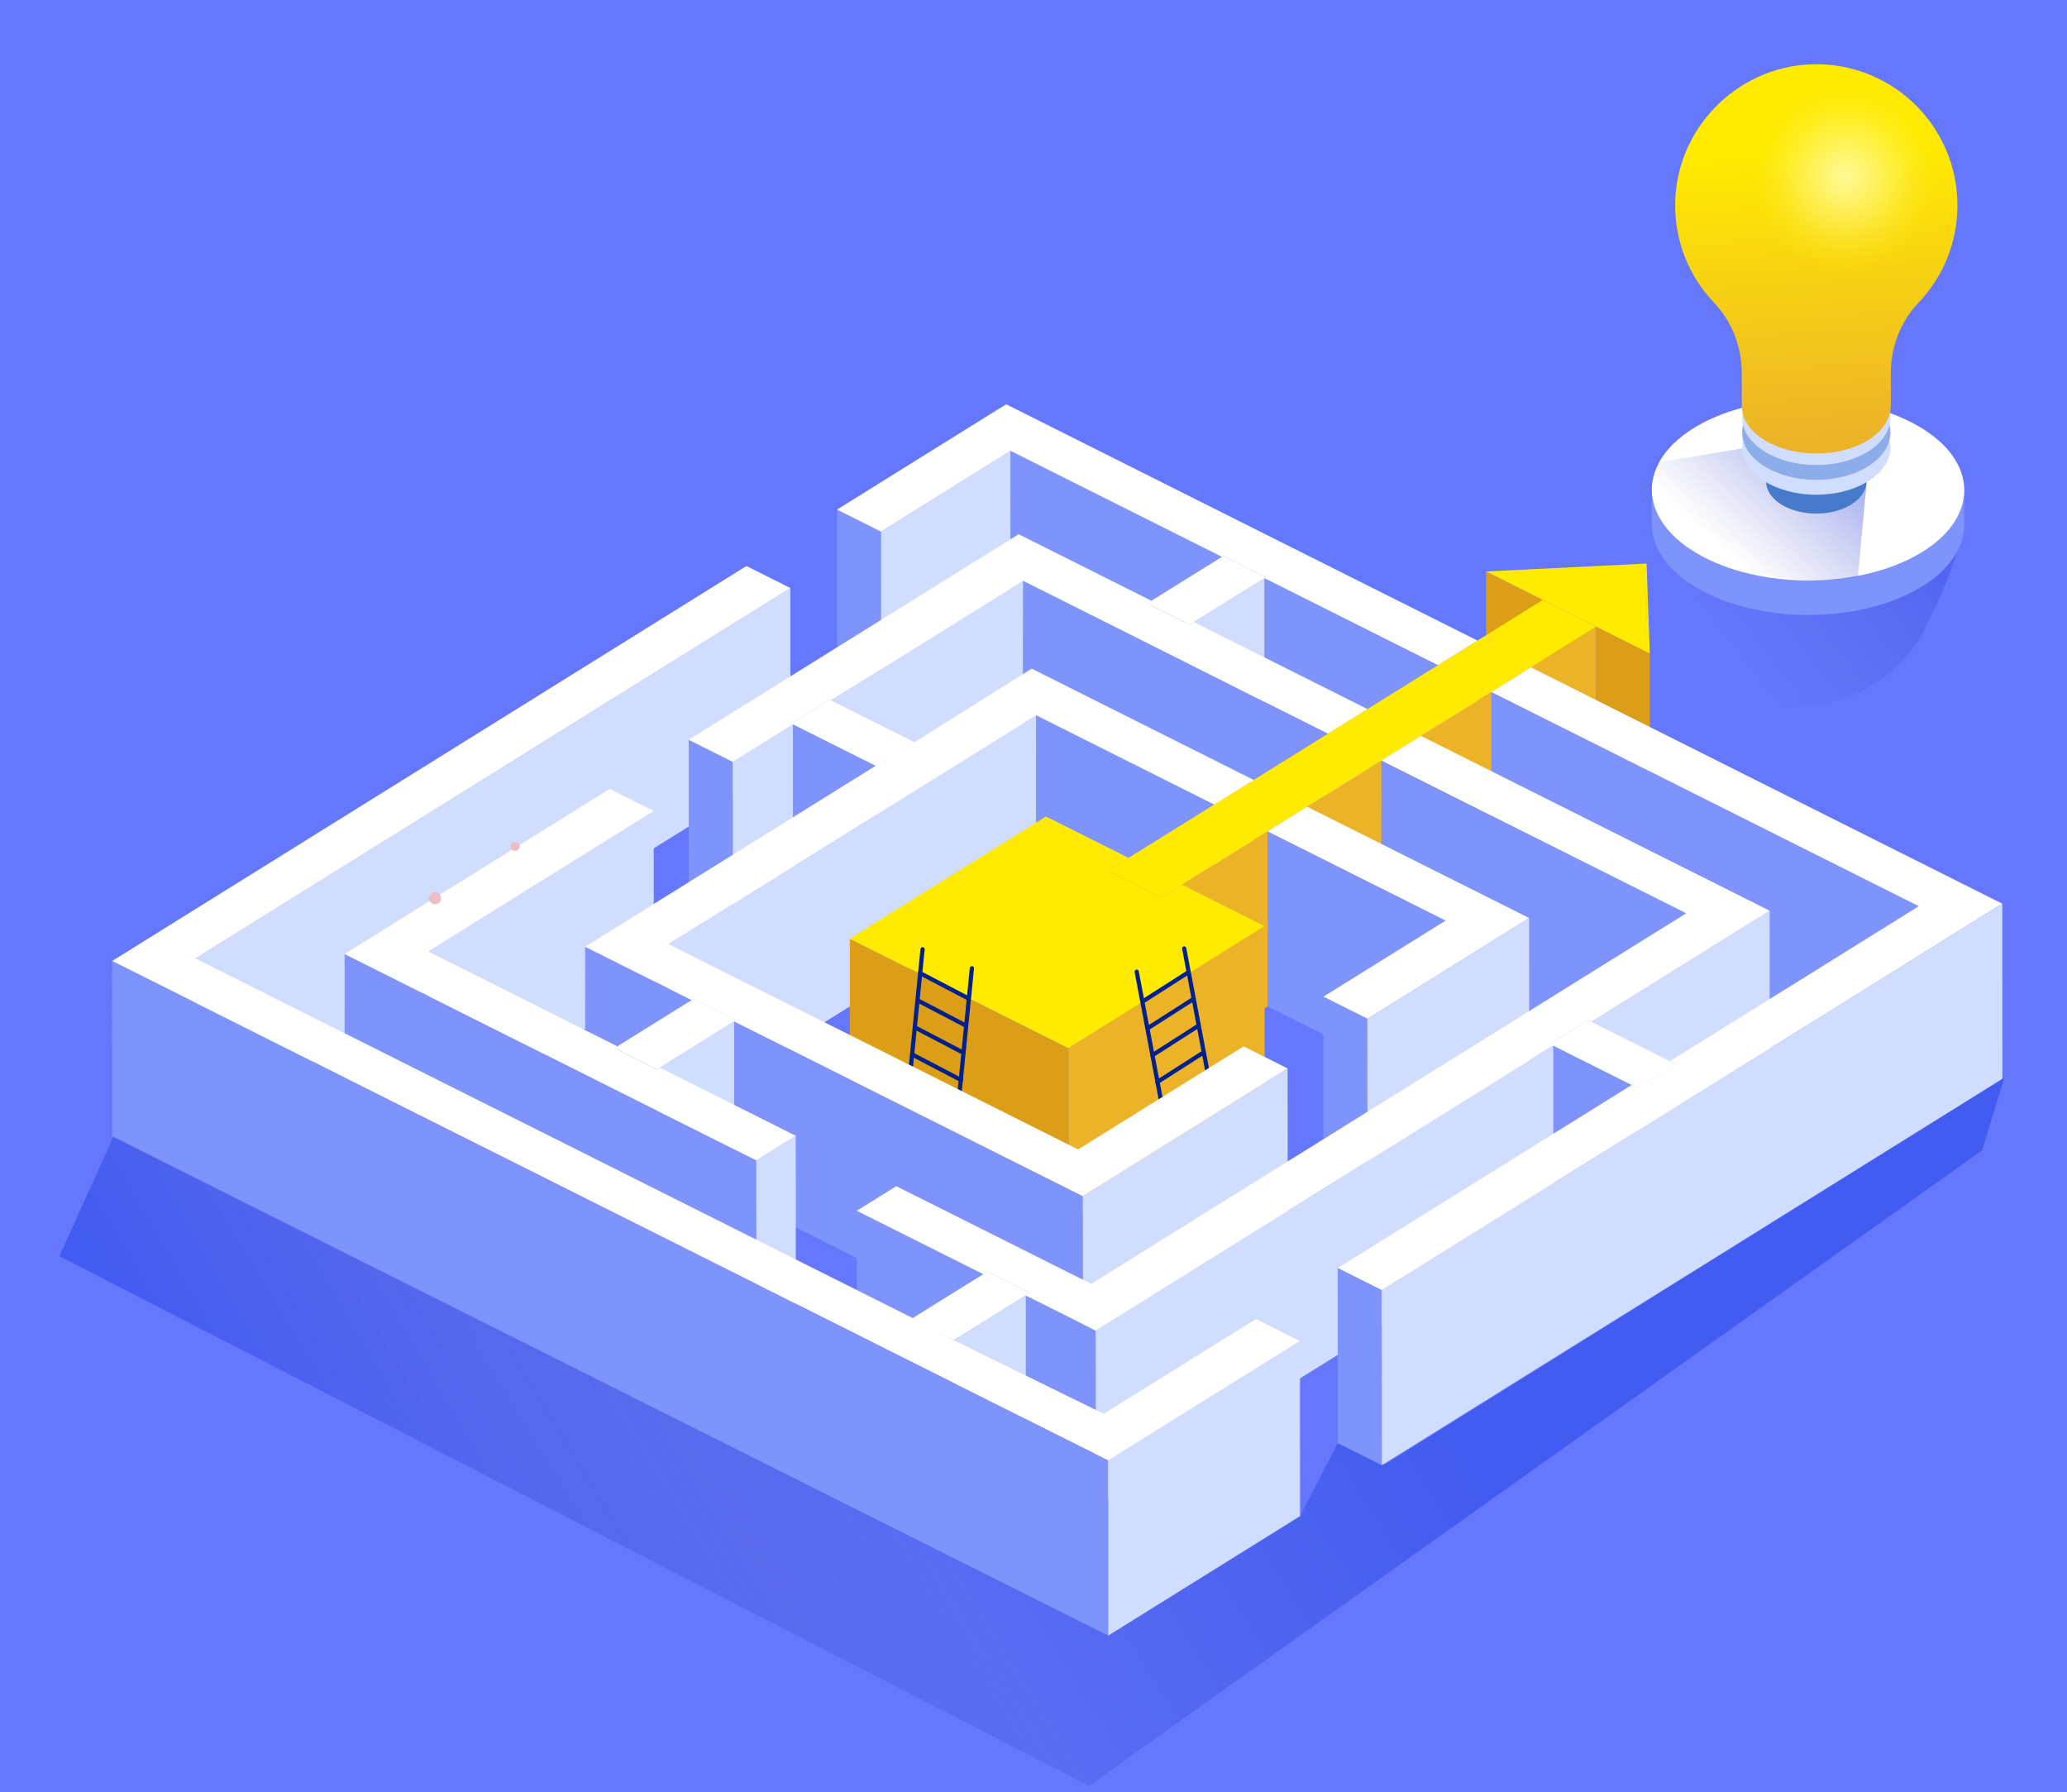 <?xml version="1.0" encoding="utf-8"?>
<!-- Generator: Adobe Illustrator 16.0.0, SVG Export Plug-In . SVG Version: 6.00 Build 0)  -->
<!DOCTYPE svg PUBLIC "-//W3C//DTD SVG 1.1//EN" "http://www.w3.org/Graphics/SVG/1.1/DTD/svg11.dtd">
<svg version="1.1" xmlns="http://www.w3.org/2000/svg" xmlns:xlink="http://www.w3.org/1999/xlink" x="0px" y="0px"
	 width="450.666px" height="390.667px" viewBox="0 0 450.666 390.667" enable-background="new 0 0 450.666 390.667"
	 xml:space="preserve">
<g id="BACKGROUND">
	<rect x="-25" y="-52.999" fill="#6577FC" width="500" height="500"/>
</g>
<g id="OBJECTS">
	<linearGradient id="SVGID_1_" gradientUnits="userSpaceOnUse" x1="176.345" y1="291.913" x2="67.71" y2="355.437">
		<stop  offset="0" style="stop-color:#484EC2;stop-opacity:0"/>
		<stop  offset="0.983" style="stop-color:#1F40E5;stop-opacity:0.5"/>
	</linearGradient>
	<polygon fill="url(#SVGID_1_)" points="437.025,234.865 432.142,250.766 237.448,389.282 12.975,273.838 24.904,247.369 
		283.443,330.508 291.681,314.596 302.025,319.199 	"/>
	<g>
		<g enable-background="new    ">
			<g>
				<linearGradient id="SVGID_2_" gradientUnits="userSpaceOnUse" x1="375.789" y1="139.036" x2="430.102" y2="96.695">
					<stop  offset="0" style="stop-color:#484EC2;stop-opacity:0"/>
					<stop  offset="0.983" style="stop-color:#1F40E5;stop-opacity:0.5"/>
				</linearGradient>
				<path fill="url(#SVGID_2_)" d="M424.556,103.375c7.839,4.526,1.629,20.869-4.828,33.582
					c-5.197,10.231-15.635,16.745-27.109,16.888c-12.658,0.158-28.646-0.613-36.1-4.917c-13.349-7.707-6.248-28.213,7.008-35.917
					C376.788,105.305,411.207,95.668,424.556,103.375z"/>
			</g>
			<g>
				<path fill="#7E93FC" d="M428.275,106.915l-0.021,7.504c-0.015,5.017-3.311,10.025-9.898,13.854
					c-13.257,7.704-34.829,7.704-48.172,0c-6.718-3.878-10.072-8.97-10.059-14.053l0.021-7.504
					c-0.015,5.083,3.341,10.174,10.059,14.053c13.343,7.703,34.915,7.703,48.172,0C424.964,116.94,428.261,111.931,428.275,106.915z
					"/>
			</g>
			<g>
				<path fill="#FFFFFF" d="M418.22,92.866c13.343,7.703,13.419,20.195,0.157,27.902c-13.257,7.704-34.829,7.704-48.172,0
					c-13.349-7.707-13.419-20.203-0.163-27.906C383.305,85.155,404.871,85.159,418.22,92.866z"/>
			</g>
		</g>
	</g>
	<linearGradient id="SVGID_3_" gradientUnits="userSpaceOnUse" x1="376.141" y1="120.462" x2="402.79" y2="91.484">
		<stop  offset="0" style="stop-color:#484EC2;stop-opacity:0"/>
		<stop  offset="0.983" style="stop-color:#1F40E5;stop-opacity:0.5"/>
	</linearGradient>
	<path fill="url(#SVGID_3_)" d="M405.842,98.631c-1.272-0.795-12.887-3.023-12.887-3.023c-0.331,0-20.513,3.373-32.829,5.436
		c-0.091,0.674-0.147,1.354-0.147,2.043c0,12.927,16.358,23.406,36.537,23.406c2.945,0,5.806-0.229,8.55-0.651
		c1.044-11.163,2.208-23.87,2.208-23.87S407.114,99.427,405.842,98.631z"/>
	<linearGradient id="SVGID_4_" gradientUnits="userSpaceOnUse" x1="87.579" y1="345.324" x2="268.716" y2="233.153">
		<stop  offset="0" style="stop-color:#484EC2;stop-opacity:0"/>
		<stop  offset="0.983" style="stop-color:#1F40E5;stop-opacity:0.5"/>
	</linearGradient>
	<polygon fill="url(#SVGID_4_)" points="437.025,234.865 432.142,250.766 237.448,389.282 12.975,273.838 24.904,247.369 
		283.443,330.508 291.681,314.596 302.025,319.199 	"/>
	<g>
		<polygon fill="#7E93FC" points="192.081,115.894 192.091,154.073 182.502,149.267 182.493,111.088 		"/>
	</g>
	<g>
		<polygon fill="#D0DDFE" points="220.345,98.296 220.355,136.475 192.091,154.073 192.081,115.894 		"/>
	</g>
	<g>
		<polygon fill="#7E93FC" points="266.413,121.388 266.423,159.566 220.355,136.475 220.345,98.296 		"/>
	</g>
	<g>
		<polygon fill="#D0DDFE" points="266.723,121.195 266.732,159.374 266.423,159.566 266.413,121.388 		"/>
	</g>
	<g>
		<polygon fill="#7E93FC" points="275.991,125.84 276.001,164.019 266.732,159.374 266.723,121.195 		"/>
	</g>
	<g>
		<polygon fill="#D0DDFE" points="275.991,125.84 276.001,164.019 275.691,164.212 275.682,126.034 		"/>
	</g>
	<g>
		<polygon fill="#DB9E16" points="336.37,130.777 336.38,168.956 324.004,162.752 323.994,124.574 		"/>
	</g>
	<g>
		<polygon fill="#D0DDFE" points="251.039,130.96 251.049,169.139 250.13,169.711 250.12,131.533 		"/>
	</g>
	<g>
		<polygon fill="#D0DDFE" points="275.682,126.034 275.691,164.212 260.316,173.784 260.307,135.606 		"/>
	</g>
	<g>
		<polygon fill="#D0DDFE" points="260.307,135.606 260.316,173.784 259.397,174.356 259.388,136.178 		"/>
	</g>
	<g>
		<polygon fill="#7E93FC" points="259.388,136.178 259.397,174.356 250.13,169.711 250.12,131.532 		"/>
	</g>
	<g>
		<polygon fill="#FFFFFF" points="266.724,121.195 275.991,125.84 275.682,126.034 260.307,135.606 259.388,136.178 250.12,131.532 
			251.039,130.96 266.414,121.388 		"/>
	</g>
	<g>
		<polygon fill="#8C8100" points="348.018,136.616 348.027,174.794 336.38,168.956 336.37,130.777 		"/>
	</g>
	<g>
		<polygon fill="#DB9E16" points="359.709,142.476 359.719,180.655 348.027,174.794 348.018,136.616 		"/>
	</g>
	<g>
		<polygon fill="#FFEA00" points="323.994,124.574 359.003,122.847 359.709,142.476 348.018,136.616 336.37,130.777 		"/>
	</g>
	<g>
		<polygon fill="#D0DDFE" points="322.135,139.64 322.145,177.818 313.533,183.18 313.523,145.002 		"/>
	</g>
	<g>
		<polygon fill="#7E93FC" points="313.523,145.002 313.533,183.18 275.69,164.212 275.681,126.034 		"/>
	</g>
	<g>
		<polygon fill="#FFFFFF" points="182.493,111.088 219.369,88.128 322.135,139.64 313.523,145.002 275.681,126.034 275.991,125.84 
			266.723,121.195 266.413,121.388 220.345,98.296 192.081,115.894 		"/>
	</g>
	<g>
		<polygon fill="#ECB329" points="348.018,136.616 348.027,174.794 333.793,183.657 333.783,145.479 		"/>
	</g>
	<g>
		<polygon fill="#ECB329" points="333.783,145.479 333.793,183.657 325.182,189.019 325.172,150.84 		"/>
	</g>
	<g>
		<polygon fill="#7E93FC" points="181.198,152.698 181.208,190.876 180.869,190.706 180.859,152.528 		"/>
	</g>
	<g>
		<polygon fill="#D0DDFE" points="223.083,126.62 223.093,164.798 181.208,190.876 181.198,152.698 		"/>
	</g>
	<g>
		<polygon fill="#D0DDFE" points="180.859,152.528 180.869,190.706 172.55,195.885 172.541,157.707 		"/>
	</g>
	<g>
		<polygon fill="#7E93FC" points="172.88,157.877 172.89,196.055 172.55,195.885 172.541,157.707 		"/>
	</g>
	<g>
		<polygon fill="#D0DDFE" points="298.148,154.574 298.158,192.753 289.553,198.111 289.543,159.933 		"/>
	</g>
	<g>
		<polygon fill="#7E93FC" points="289.543,159.933 289.553,198.111 223.093,164.798 223.083,126.62 		"/>
	</g>
	<g>
		<polygon fill="#ECB329" points="325.172,150.84 325.182,189.019 309.807,198.592 309.797,160.413 		"/>
	</g>
	<g>
		<polygon fill="#ECB329" points="309.797,160.413 309.807,198.592 301.2,203.949 301.19,165.771 		"/>
	</g>
	<g>
		<polygon fill="#D0DDFE" points="172.334,128.189 172.344,166.367 42.638,247.124 42.628,208.945 		"/>
	</g>
	<g>
		<polygon fill="#D0DDFE" points="172.879,157.877 172.889,196.055 159.756,204.232 159.746,166.054 		"/>
	</g>
	<g>
		<polygon fill="#7E93FC" points="159.746,166.054 159.756,204.232 150.167,199.426 150.158,161.248 		"/>
	</g>
	<g>
		<polygon fill="#FFFFFF" points="251.039,130.96 250.12,131.533 259.388,136.178 260.307,135.606 298.148,154.574 289.543,159.933 
			223.083,126.62 181.198,152.698 180.859,152.528 172.541,157.707 172.879,157.877 159.746,166.054 150.158,161.248 
			222.101,116.455 		"/>
	</g>
	<g>
		<polygon fill="#7E93FC" points="190.935,166.927 190.944,205.105 172.89,196.055 172.88,157.877 		"/>
	</g>
	<g>
		<polygon fill="#D0DDFE" points="199.357,161.8 199.368,199.979 191.049,205.158 191.039,166.979 		"/>
	</g>
	<g>
		<polygon fill="#7E93FC" points="191.039,166.979 191.049,205.158 190.944,205.105 190.935,166.927 		"/>
	</g>
	<g>
		<polygon fill="#D0DDFE" points="225.915,155.923 225.925,194.102 145.791,243.994 145.781,205.815 		"/>
	</g>
	<g>
		<polygon fill="#D0DDFE" points="142.529,176.774 142.539,214.952 93.343,245.582 93.333,207.404 		"/>
	</g>
	<g>
		<polygon fill="#7E93FC" points="160.48,222.401 160.49,260.58 151.216,255.932 151.207,217.753 		"/>
	</g>
	<g>
		<polygon fill="#D0DDFE" points="273.343,170.019 273.354,208.197 264.741,213.559 264.731,175.38 		"/>
	</g>
	<g>
		<polygon fill="#7E93FC" points="264.731,175.38 264.741,213.559 225.925,194.102 225.915,155.923 		"/>
	</g>
	<g>
		<polygon fill="#ECB329" points="246.053,187.01 246.063,225.188 241.558,227.993 241.548,189.815 		"/>
	</g>
	<g>
		<polygon fill="#ECB329" points="276.38,181.219 276.39,219.397 257.711,231.027 257.701,192.849 		"/>
	</g>
	<g>
		<polygon fill="#ECB329" points="257.701,192.849 257.711,231.027 253.205,233.832 253.195,195.653 		"/>
	</g>
	<g>
		<polygon fill="#8C8100" points="253.195,195.653 253.205,233.832 241.558,227.993 241.548,189.815 		"/>
	</g>
	<g>
		<polygon fill="#ECB329" points="275.706,201.874 275.716,240.052 232.945,266.682 232.936,228.503 		"/>
	</g>
	<g>
		<polygon fill="#DB9E16" points="232.936,228.503 232.945,266.682 185.293,242.796 185.283,204.617 		"/>
	</g>
	<g>
		<polygon fill="#FFFFFF" points="180.859,152.528 181.198,152.698 199.253,161.748 199.357,161.8 191.039,166.979 190.935,166.927 
			172.88,157.877 172.541,157.707 		"/>
	</g>
	<g>
		<polygon fill="#ECB329" points="301.19,165.771 301.2,203.949 285.001,214.035 284.991,175.857 		"/>
	</g>
	<g>
		<polygon fill="#ECB329" points="284.991,175.857 285.001,214.035 276.39,219.397 276.38,181.219 		"/>
	</g>
	<g>
		<polygon fill="#FFEA00" points="336.37,130.777 348.018,136.616 333.783,145.479 325.172,150.84 309.797,160.413 301.19,165.771 
			284.991,175.857 276.38,181.219 257.701,192.849 253.195,195.653 241.548,189.815 246.053,187.01 264.731,175.38 273.343,170.019 
			289.543,159.933 298.148,154.574 313.523,145.002 322.135,139.64 		"/>
	</g>
	<g>
		<polygon fill="#7E93FC" points="418.35,197.546 418.359,235.725 325.181,189.019 325.171,150.84 		"/>
	</g>
	<g>
		<polygon fill="#7E93FC" points="367.65,199.084 367.66,237.263 301.2,203.949 301.19,165.771 		"/>
	</g>
	<g>
		<polygon fill="#7E93FC" points="315.196,200.676 315.206,238.854 276.39,219.397 276.379,181.219 		"/>
	</g>
	<g>
		<polygon fill="#D0DDFE" points="151.207,217.753 151.216,255.932 150.813,256.184 150.803,218.005 		"/>
	</g>
	<g>
		<polygon fill="#7E93FC" points="150.803,218.005 150.813,256.184 127.597,244.546 127.587,206.368 		"/>
	</g>
	<g>
		<polygon fill="#FFFFFF" points="315.196,200.676 276.379,181.219 284.991,175.857 333.402,200.123 298.125,222.087 
			288.531,217.277 		"/>
	</g>
	<g>
		<polygon fill="#7E93FC" points="298.125,222.087 298.135,260.266 288.541,255.456 288.531,217.277 		"/>
	</g>
	<g>
		<polygon fill="#D0DDFE" points="333.402,200.123 333.412,238.302 298.135,260.266 298.125,222.087 		"/>
	</g>
	<g>
		<polygon fill="#D0DDFE" points="160.48,222.401 160.491,260.58 160.086,260.832 160.077,222.653 		"/>
	</g>
	<g>
		<polygon fill="#D0DDFE" points="385.845,198.532 385.854,236.71 346.969,260.921 346.959,222.742 		"/>
	</g>
	<g>
		<polygon fill="#7E93FC" points="346.959,222.742 346.969,260.921 346.285,260.578 346.274,222.399 		"/>
	</g>
	<g>
		<polygon fill="#D0DDFE" points="346.274,222.399 346.285,260.578 337.967,265.757 337.956,227.578 		"/>
	</g>
	<g>
		<polygon fill="#7E93FC" points="338.642,227.922 338.651,266.1 337.967,265.757 337.957,227.578 		"/>
	</g>
	<g>
		<polygon fill="#D0DDFE" points="134.604,228.091 134.613,266.27 133.993,266.655 133.983,228.477 		"/>
	</g>
	<g>
		<polygon fill="#FFEA00" points="228.054,177.988 246.053,187.01 241.548,189.815 253.195,195.653 257.701,192.849 
			275.706,201.874 232.936,228.503 185.283,204.617 		"/>
	</g>
	<g>
		<polygon fill="#7E93FC" points="365.458,232.015 365.468,270.193 364.099,269.507 364.089,231.329 		"/>
	</g>
	<g>
		<polygon fill="#D0DDFE" points="160.077,222.653 160.086,260.832 143.887,270.918 143.877,232.739 		"/>
	</g>
	<g>
		<polygon fill="#FFFFFF" points="151.207,217.753 160.48,222.401 160.077,222.653 143.877,232.739 143.257,233.125 
			133.983,228.477 134.604,228.091 150.803,218.005 		"/>
	</g>
	<g>
		<polygon fill="#7E93FC" points="143.257,233.125 143.267,271.304 133.993,266.655 133.983,228.477 		"/>
	</g>
	<g>
		<polygon fill="#D0DDFE" points="143.877,232.739 143.887,270.918 143.267,271.304 143.257,233.125 		"/>
	</g>
	<g>
		<polygon fill="#7E93FC" points="355.771,236.508 355.781,274.687 338.651,266.1 338.642,227.922 		"/>
	</g>
	<g>
		<polygon fill="#7E93FC" points="357.14,237.194 357.149,275.372 355.781,274.687 355.771,236.508 		"/>
	</g>
	<g>
		<polygon fill="#D0DDFE" points="365.458,232.015 365.468,270.193 357.149,275.372 357.14,237.194 		"/>
	</g>
	<g>
		<polygon fill="#D0DDFE" points="280.741,232.91 280.751,271.089 236.061,298.914 236.051,260.735 		"/>
	</g>
	<g>
		<polygon fill="#D0DDFE" points="338.641,227.922 338.65,266.1 238.887,328.215 238.877,290.036 		"/>
	</g>
	<g>
		<polygon fill="#FFFFFF" points="418.35,197.546 325.171,150.84 333.783,145.479 436.556,196.994 301.266,281.227 291.671,276.417 
			355.771,236.508 357.14,237.194 365.458,232.015 364.089,231.329 		"/>
	</g>
	<g>
		<polygon fill="#7E93FC" points="236.051,260.735 236.061,298.914 160.086,260.832 160.077,222.653 		"/>
	</g>
	<g>
		<polygon fill="#7E93FC" points="164.888,252.949 164.898,291.128 75.143,246.138 75.133,207.959 		"/>
	</g>
	<g>
		<polygon fill="#D0DDFE" points="173.5,247.588 173.51,285.766 164.898,291.128 164.888,252.949 		"/>
	</g>
	<g>
		<polygon fill="#D0DDFE" points="215.303,277.181 215.313,315.359 214.388,315.935 214.378,277.756 		"/>
	</g>
	<g>
		<polygon fill="#7E93FC" points="214.378,277.756 214.388,315.935 186.819,302.115 186.809,263.938 		"/>
	</g>
	<g>
		<polygon fill="#7E93FC" points="301.266,281.227 301.275,319.405 291.681,314.596 291.671,276.417 		"/>
	</g>
	<g>
		<polygon fill="#D0DDFE" points="436.556,196.994 436.565,235.172 301.275,319.405 301.266,281.227 		"/>
	</g>
	<g>
		<polygon fill="#7E93FC" points="224.57,281.826 224.58,320.005 215.313,315.359 215.303,277.181 		"/>
	</g>
	<g>
		<polygon fill="#D0DDFE" points="224.57,281.826 224.58,320.005 223.656,320.58 223.646,282.401 		"/>
	</g>
	<g>
		<polygon fill="#7E93FC" points="238.877,290.036 238.887,328.215 223.656,320.58 223.646,282.401 		"/>
	</g>
	<g>
		<polygon fill="#FFFFFF" points="215.303,277.181 224.57,281.826 223.646,282.401 208.271,291.975 207.967,292.164 
			198.699,287.519 199.003,287.329 214.378,277.756 		"/>
	</g>
	<g>
		<polygon fill="#FFFFFF" points="367.65,199.084 301.19,165.771 309.797,160.413 385.845,198.532 346.959,222.742 346.274,222.399 
			337.956,227.578 338.641,227.922 238.877,290.036 223.646,282.401 224.57,281.826 215.303,277.181 214.378,277.756 
			186.809,263.938 195.421,258.575 237.899,279.868 		"/>
	</g>
	<g>
		<polygon fill="#D0DDFE" points="223.646,282.401 223.656,320.58 208.281,330.152 208.271,291.975 		"/>
	</g>
	<g>
		<polygon fill="#D0DDFE" points="208.271,291.975 208.281,330.152 207.977,330.343 207.967,292.164 		"/>
	</g>
	<g>
		<polygon fill="#7E93FC" points="207.967,292.164 207.977,330.343 198.709,325.696 198.699,287.519 		"/>
	</g>
	<g>
		<polygon fill="#FFFFFF" points="162.746,123.383 172.334,128.189 42.628,208.945 199.003,287.329 207.967,292.164 
			240.632,308.195 273.839,287.52 283.434,292.329 241.62,318.362 24.434,209.497 		"/>
	</g>
	<g>
		<polygon fill="#7E93FC" points="241.62,318.362 241.63,356.541 24.443,247.676 24.434,209.497 		"/>
	</g>
	<g>
		<polygon fill="#D0DDFE" points="283.434,292.329 283.443,330.508 241.63,356.541 241.62,318.362 		"/>
	</g>
	<g>
		<polygon fill="#FFFFFF" points="346.275,222.399 346.96,222.742 364.09,231.329 365.458,232.015 357.14,237.194 355.771,236.508 
			338.642,227.922 337.957,227.578 		"/>
	</g>
	<g>
		<polygon fill="#FFFFFF" points="132.94,171.968 142.529,176.774 93.333,207.404 134.604,228.091 133.983,228.477 143.257,233.125 
			143.877,232.739 173.5,247.588 164.888,252.949 75.133,207.959 		"/>
	</g>
	<circle fill="#EEBCC5" cx="94.85" cy="195.809" r="1.325"/>
	
		<ellipse transform="matrix(-0.996 0.095 -0.095 -0.996 241.709 357.728)" fill="#EEBCC5" cx="112.314" cy="184.634" rx="1.017" ry="0.975"/>
	<g>
		<path fill="#00218C" d="M254.048,245.196c-0.217,0-0.409-0.154-0.451-0.375l-6.214-32.913c-0.048-0.249,0.116-0.49,0.366-0.537
			c0.243-0.047,0.491,0.116,0.538,0.367l6.214,32.912c0.048,0.25-0.116,0.491-0.366,0.538
			C254.105,245.193,254.077,245.196,254.048,245.196z"/>
	</g>
	<g>
		<path fill="#00218C" d="M264.405,240.133c-0.217,0-0.41-0.153-0.451-0.375l-6.215-32.913c-0.047-0.249,0.117-0.49,0.367-0.537
			c0.245-0.046,0.491,0.117,0.538,0.367l6.214,32.912c0.048,0.25-0.117,0.491-0.367,0.538
			C264.463,240.13,264.434,240.133,264.405,240.133z"/>
	</g>
	<g>
		<path fill="#00218C" d="M250.252,224.597c-0.151,0-0.301-0.074-0.388-0.212c-0.138-0.214-0.075-0.499,0.139-0.636l9.897-6.329
			c0.213-0.139,0.499-0.076,0.636,0.14c0.138,0.214,0.074,0.499-0.14,0.636l-9.896,6.329
			C250.422,224.573,250.337,224.597,250.252,224.597z"/>
	</g>
	<g>
		<path fill="#00218C" d="M249.216,218.729c-0.151,0-0.301-0.075-0.388-0.213c-0.138-0.214-0.074-0.499,0.14-0.636l9.896-6.329
			c0.214-0.139,0.499-0.076,0.636,0.14c0.138,0.214,0.074,0.499-0.14,0.636l-9.896,6.329
			C249.387,218.705,249.301,218.729,249.216,218.729z"/>
	</g>
	<g>
		<path fill="#00218C" d="M251.287,230.466c-0.151,0-0.3-0.074-0.388-0.212c-0.138-0.214-0.074-0.499,0.14-0.636l9.896-6.329
			c0.214-0.137,0.499-0.076,0.636,0.14c0.138,0.214,0.075,0.499-0.139,0.636l-9.897,6.329
			C251.458,230.442,251.373,230.466,251.287,230.466z"/>
	</g>
	<g>
		<path fill="#00218C" d="M252.323,236.335c-0.151,0-0.301-0.074-0.388-0.212c-0.138-0.214-0.075-0.499,0.14-0.636l9.896-6.329
			c0.214-0.137,0.499-0.076,0.636,0.14c0.138,0.214,0.074,0.498-0.14,0.635l-9.896,6.33
			C252.494,236.312,252.408,236.335,252.323,236.335z"/>
	</g>
	<g>
		<path fill="#00218C" d="M253.358,242.204c-0.15,0-0.3-0.074-0.388-0.212c-0.137-0.214-0.074-0.499,0.14-0.636l9.896-6.329
			c0.215-0.137,0.499-0.077,0.636,0.139c0.138,0.214,0.075,0.499-0.139,0.636l-9.897,6.33
			C253.529,242.181,253.444,242.204,253.358,242.204z"/>
	</g>
	<g>
		<g>
			<path fill="#00218C" d="M208.59,244.865c-0.016,0-0.031-0.001-0.046-0.003c-0.253-0.023-0.438-0.25-0.413-0.503l3.314-33.33
				c0.026-0.253,0.258-0.442,0.504-0.411c0.253,0.023,0.438,0.249,0.413,0.503l-3.315,33.33
				C209.023,244.688,208.823,244.865,208.59,244.865z"/>
		</g>
		<g>
			<path fill="#00218C" d="M197.83,240.727c-0.015,0-0.03-0.001-0.046-0.003c-0.253-0.024-0.438-0.25-0.413-0.504l3.315-33.329
				c0.026-0.253,0.258-0.441,0.503-0.412c0.253,0.024,0.438,0.25,0.413,0.503l-3.314,33.33
				C198.264,240.549,198.063,240.727,197.83,240.727z"/>
		</g>
		<g>
			<path fill="#00218C" d="M211.091,218.076c-0.072,0-0.145-0.017-0.212-0.052l-10.413-5.44c-0.225-0.118-0.313-0.396-0.195-0.621
				c0.118-0.226,0.396-0.312,0.622-0.195l10.412,5.44c0.226,0.117,0.313,0.396,0.195,0.621
				C211.417,217.986,211.257,218.076,211.091,218.076z"/>
		</g>
		<g>
			<path fill="#00218C" d="M210.572,224.014c-0.072,0-0.145-0.018-0.213-0.052l-10.412-5.441c-0.225-0.118-0.312-0.396-0.195-0.621
				c0.118-0.225,0.396-0.313,0.621-0.195l10.412,5.441c0.225,0.117,0.313,0.396,0.195,0.621
				C210.898,223.924,210.738,224.014,210.572,224.014z"/>
		</g>
		<g>
			<path fill="#00218C" d="M210.053,229.95c-0.072,0-0.145-0.018-0.212-0.053l-10.412-5.439c-0.225-0.118-0.313-0.396-0.195-0.621
				c0.117-0.227,0.396-0.312,0.621-0.195l10.412,5.44c0.225,0.117,0.312,0.396,0.195,0.621
				C210.38,229.86,210.219,229.95,210.053,229.95z"/>
		</g>
		<g>
			<path fill="#00218C" d="M209.534,235.888c-0.072,0-0.145-0.018-0.213-0.053l-10.412-5.439c-0.226-0.118-0.313-0.396-0.195-0.622
				c0.118-0.226,0.397-0.311,0.622-0.194l10.412,5.439c0.225,0.118,0.313,0.396,0.195,0.622
				C209.86,235.798,209.7,235.888,209.534,235.888z"/>
		</g>
		<g>
			<path fill="#00218C" d="M209.016,241.825c-0.072,0-0.145-0.018-0.213-0.053l-10.412-5.44c-0.225-0.117-0.312-0.396-0.195-0.621
				c0.118-0.226,0.397-0.311,0.621-0.195l10.412,5.44c0.225,0.118,0.313,0.396,0.195,0.621
				C209.342,241.735,209.181,241.825,209.016,241.825z"/>
		</g>
	</g>
	<g>
		<polygon fill="#FFFFFF" points="199.357,161.8 224.938,145.756 273.343,170.019 264.731,175.38 225.915,155.923 145.781,205.815 
			235.063,250.567 271.147,228.101 280.741,232.91 236.051,260.735 160.077,222.653 160.48,222.401 151.207,217.753 
			150.803,218.005 127.587,206.368 190.935,166.927 		"/>
	</g>
	<g id="lamp">
		<ellipse fill="#487ACC" cx="396.006" cy="104.953" rx="10.942" ry="7.009"/>
		<ellipse fill="#D0DDFE" cx="396.007" cy="97.491" rx="16.167" ry="10.357"/>
		<ellipse fill="#8CACEA" cx="396.007" cy="94.251" rx="16.167" ry="10.357"/>
		<ellipse fill="#D0DDFE" cx="396.007" cy="91.012" rx="16.167" ry="10.356"/>
		<linearGradient id="SVGID_5_" gradientUnits="userSpaceOnUse" x1="399.24" y1="95.888" x2="395.191" y2="31.909">
			<stop  offset="0" style="stop-color:#ECB329"/>
			<stop  offset="0.981" style="stop-color:#FFEA00"/>
		</linearGradient>
		<path fill="url(#SVGID_5_)" d="M396.316,14.002c-16.573-0.164-30.489,13.112-31.066,29.676c-0.301,8.665,2.982,16.56,8.481,22.326
			c3.934,4.124,6.025,9.668,6.025,15.367v7.383h0.02c0.208,5.604,7.387,10.109,16.23,10.109s16.022-4.505,16.23-10.109h0.02v-7.382
			c0-5.682,2.062-11.227,5.989-15.332c5.287-5.524,8.536-13.014,8.536-21.265C426.782,27.883,413.171,14.168,396.316,14.002z"/>
		<radialGradient id="SVGID_6_" cx="402.375" cy="38.405" r="21.375" gradientUnits="userSpaceOnUse">
			<stop  offset="0" style="stop-color:#FFF994"/>
			<stop  offset="0.178" style="stop-color:#FFF990;stop-opacity:0.819"/>
			<stop  offset="0.338" style="stop-color:#FFF885;stop-opacity:0.655"/>
			<stop  offset="0.492" style="stop-color:#FFF673;stop-opacity:0.498"/>
			<stop  offset="0.642" style="stop-color:#FFF359;stop-opacity:0.345"/>
			<stop  offset="0.789" style="stop-color:#FFF038;stop-opacity:0.195"/>
			<stop  offset="0.932" style="stop-color:#FFEC0F;stop-opacity:0.049"/>
			<stop  offset="0.981" style="stop-color:#FFEA00;stop-opacity:0"/>
		</radialGradient>
		<circle fill="url(#SVGID_6_)" cx="402.375" cy="38.405" r="21.375"/>
	</g>
</g>
<g id="DESIGNED_BY_FREEPIK">
</g>
</svg>
